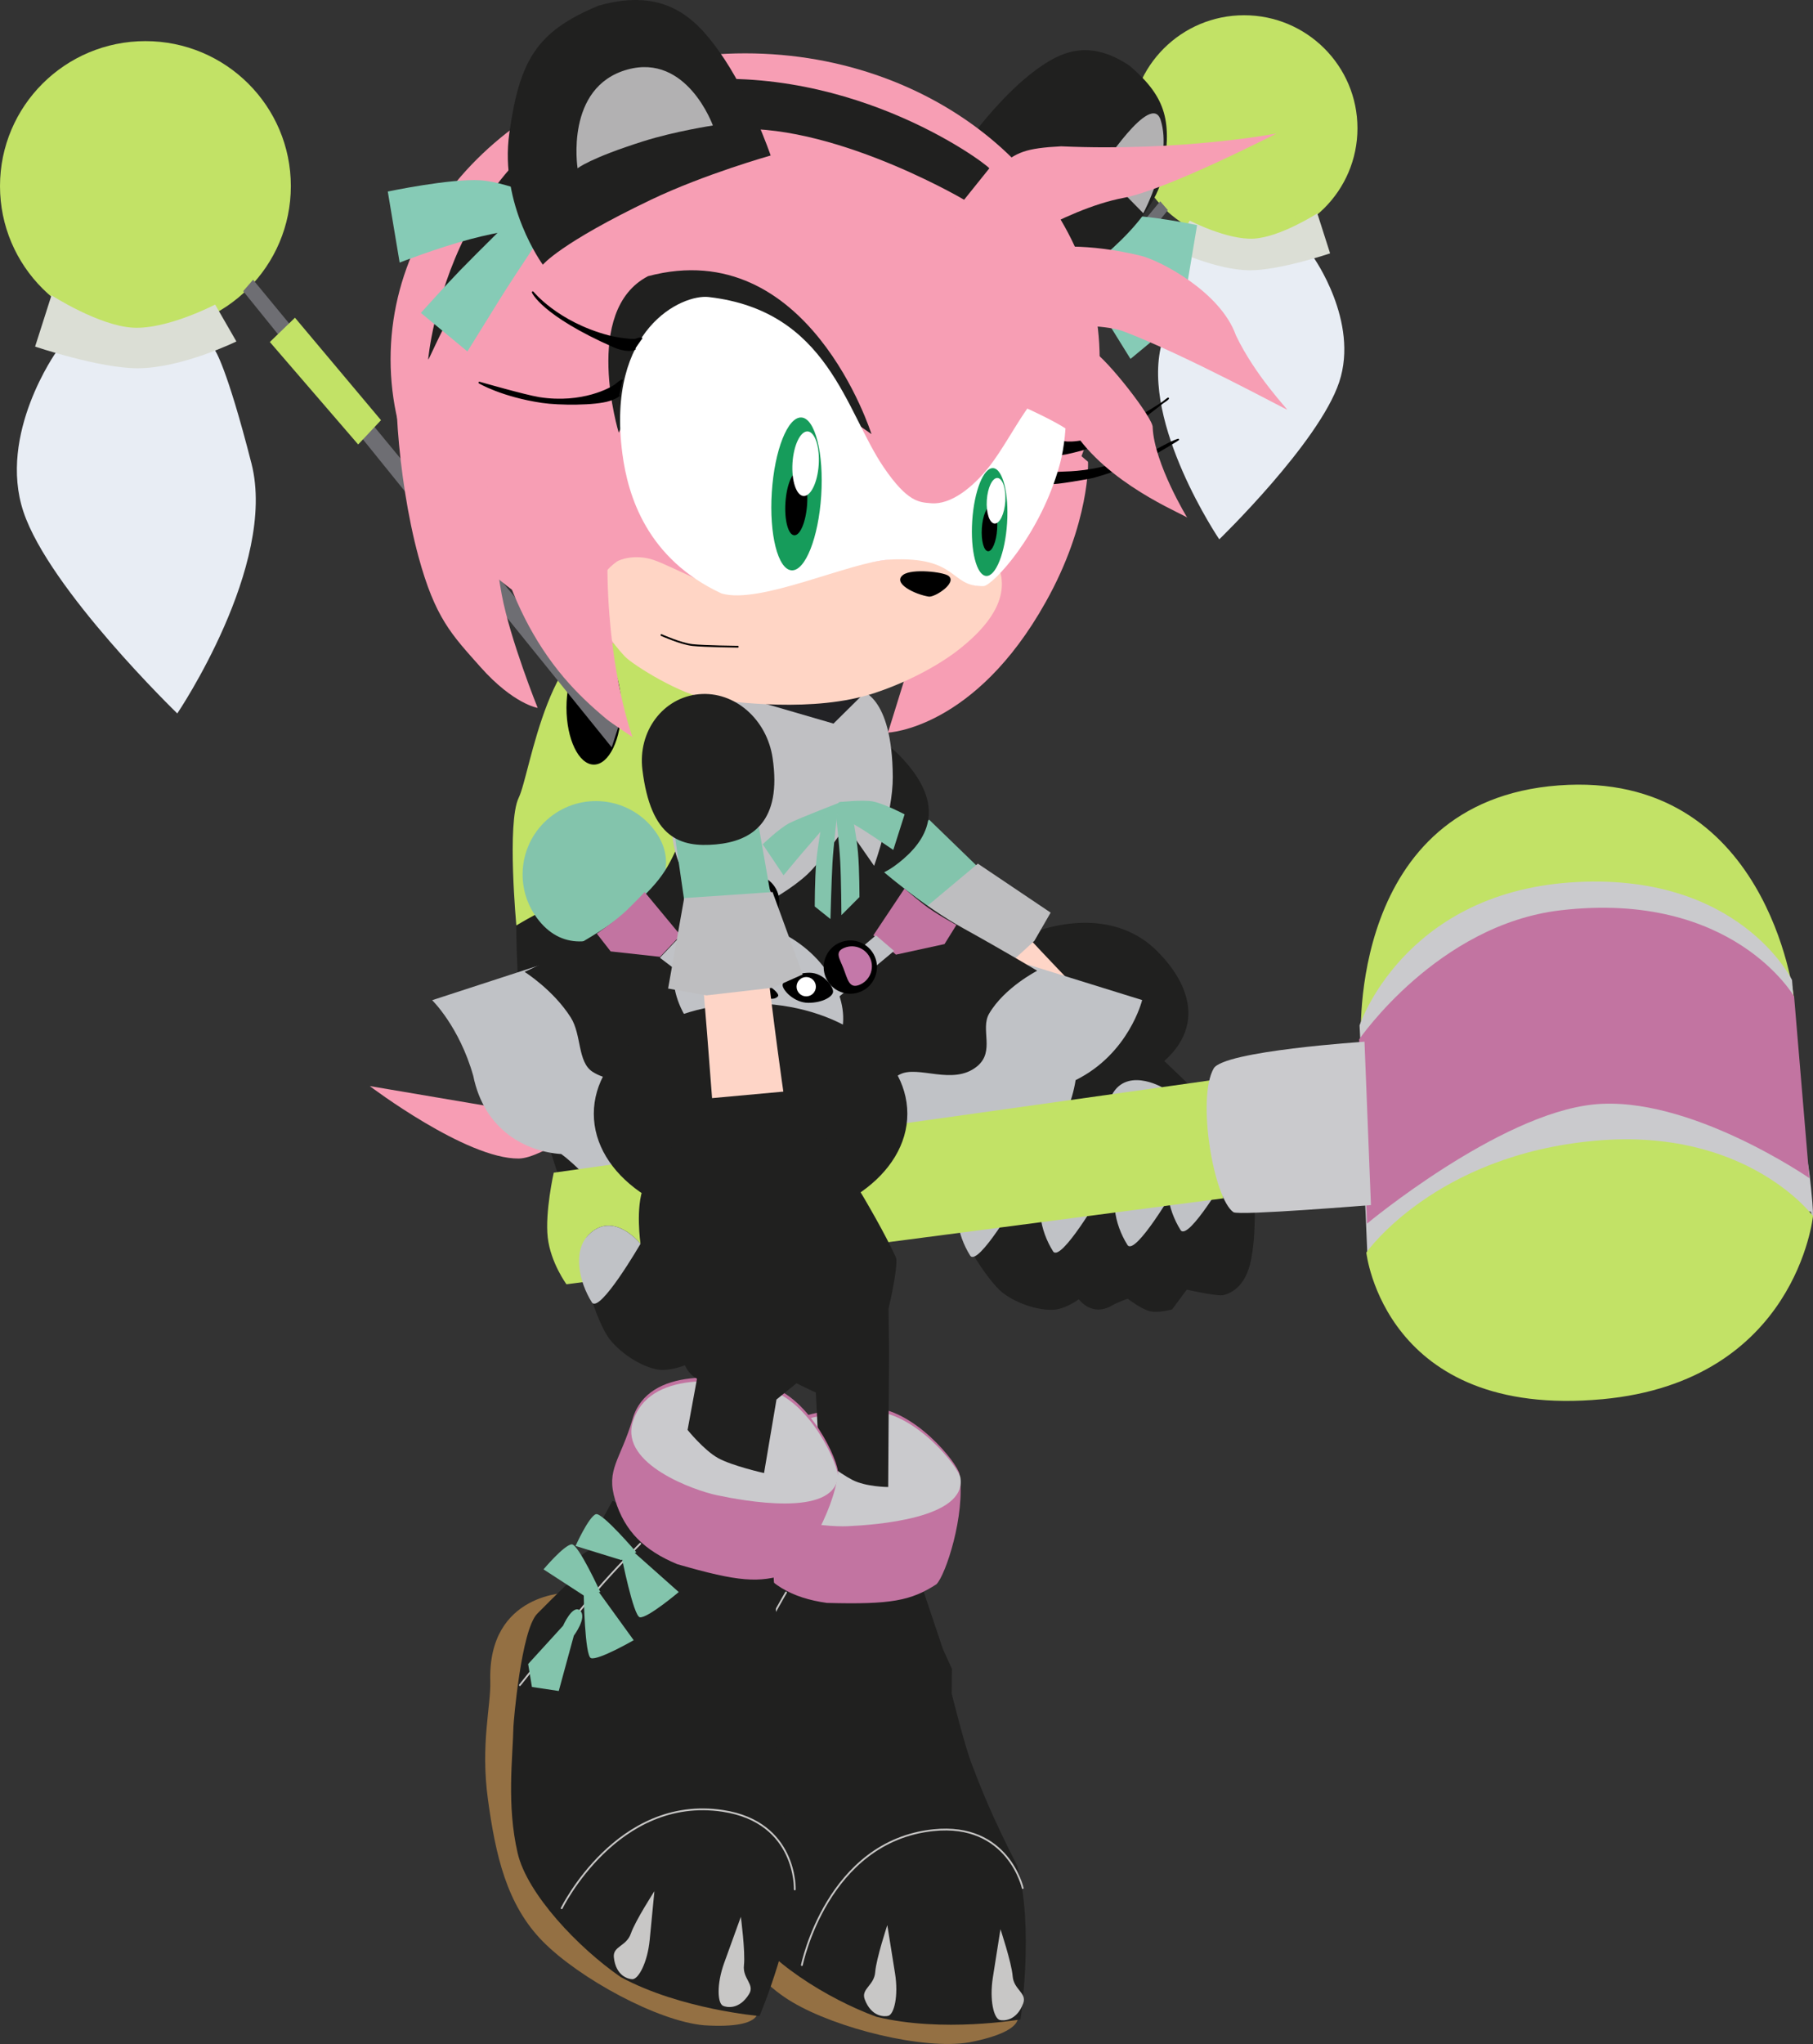 <svg version="1.1" xmlns="http://www.w3.org/2000/svg" xmlns:xlink="http://www.w3.org/1999/xlink" width="127.575" height="143.75" viewBox="0,0,127.575,143.75"><rect x="0" y="0" width="127.575" height="143.75" fill="#333333" stroke="none"/><g transform="translate(-178.164,-110.784)"><g data-paper-data="{&quot;isPaintingLayer&quot;:true}" fill-rule="nonzero" stroke-miterlimit="10" stroke-dasharray="" stroke-dashoffset="0" style="mix-blend-mode: normal"><g data-paper-data="{&quot;index&quot;:null}" stroke-width="0" stroke-linecap="butt" stroke-linejoin="miter"><g data-paper-data="{&quot;index&quot;:null}"><path d="M265.707,127.752c-4.406,0 -7.977,-3.558 -7.977,-7.948c0,-4.389 3.571,-7.948 7.977,-7.948c4.406,0 7.977,3.558 7.977,7.948c0,4.389 -3.571,7.948 -7.977,7.948z" fill="#c2e266" stroke="none"/><path d="M265.999,127.336c-2.722,0 -4.928,-2.198 -4.928,-4.91c0,-2.712 2.206,-4.91 4.928,-4.91c2.722,0 4.928,2.198 4.928,4.91c0,2.712 -2.206,4.91 -4.928,4.91z" fill="#c2e266" stroke="#000000"/><path d="M263.96,148.715c0,0 -5.496,-8.121 -4.07,-13.702c1.373,-5.375 2.005,-6.213 2.005,-6.213l8.681,0.061c0,0 3.244,4.529 1.823,8.795c-1.422,4.266 -8.439,11.058 -8.439,11.058z" fill="#e8edf4" stroke="#000000"/><path d="M266.11,129.791c-2.411,-0.011 -5.393,-1.47 -5.393,-1.47l1.165,-2.022c0,0 2.634,1.373 4.509,1.267c1.875,-0.106 4.469,-1.776 4.469,-1.776l0.899,2.813c0,0 -3.539,1.198 -5.649,1.189z" fill="#dbded5" stroke="#000000"/></g><g data-paper-data="{&quot;index&quot;:null}" stroke="none"><path d="M242.611,148.398c0,1.724 -0.673,3.121 -1.504,3.121c-0.83,0 -1.503,-1.397 -1.503,-3.121c0,-1.724 0.673,-3.121 1.503,-3.121c0.83,0 1.504,1.397 1.504,3.121z" fill="#000000"/><path d="M235.307,167.05c0.865,0 4.072,8.863 4.072,8.863c0,0 -4.335,1.373 -5.2,1.373c-0.865,0 -2.318,-4.984 -2.318,-5.742c0,-0.758 2.581,-4.494 3.446,-4.494z" fill="#807d5a"/><path d="M240.131,150.571l-0.418,-1.29l20.089,-24.343l0.543,0.624z" fill="#6e6e73"/><path d="M257.505,127.019l1.378,1.332l-4.845,5.618l-1.253,-1.332z" fill="#c2e266"/></g></g><g data-paper-data="{&quot;index&quot;:null}" stroke-width="0" stroke-linecap="butt" stroke-linejoin="miter"><g data-paper-data="{&quot;index&quot;:null}"><path d="M178.164,123.872c0,-5.631 4.582,-10.196 10.233,-10.196c5.652,0 10.233,4.565 10.233,10.196c0,5.631 -4.582,10.196 -10.233,10.196c-5.652,0 -10.233,-4.565 -10.233,-10.196z" fill="#c2e266" stroke="none"/><path d="M181.7,127.235c0,-3.479 2.831,-6.299 6.322,-6.299c3.492,0 6.322,2.82 6.322,6.299c0,3.479 -2.831,6.299 -6.322,6.299c-3.492,0 -6.322,-2.82 -6.322,-6.299z" fill="#c2e266" stroke="#000000"/><path d="M179.813,146.774c-1.824,-5.472 2.338,-11.282 2.338,-11.282l11.136,-0.079c0,0 0.811,1.075 2.573,7.97c1.829,7.159 -5.221,17.577 -5.221,17.577c0,0 -9.002,-8.714 -10.826,-14.186z" fill="#e8edf4" stroke="#000000"/><path d="M187.881,136.684c-2.707,0.012 -7.247,-1.525 -7.247,-1.525l1.153,-3.608c0,0 3.328,2.142 5.732,2.278c2.405,0.136 5.784,-1.625 5.784,-1.625l1.495,2.594c0,0 -3.825,1.873 -6.918,1.886z" fill="#dbded5" stroke="#000000"/></g><g data-paper-data="{&quot;index&quot;:null}" stroke="none"><path d="M214.665,166.885c0.849,-1.751 2.065,-11.931 7.394,-11.77c0.827,0.025 7.21,5.381 8.178,9.701c1.317,5.876 -2.874,11.197 -2.874,11.197l-12.859,-0.08c0,0 -0.689,-7.297 0.161,-9.048z" fill="#c2e266"/><path d="M219.954,156.55c1.065,0 1.929,1.792 1.929,4.004c0,2.211 -0.864,4.004 -1.929,4.004c-1.065,0 -1.929,-1.792 -1.929,-4.004c0,-2.211 0.864,-4.004 1.929,-4.004z" fill="#000000"/><path d="M215.132,184.949c-0.609,-3.498 -0.643,-9.075 -0.643,-9.075c0,0 2.338,-1.425 3.842,-1.869c1.504,-0.444 3.994,-0.656 3.994,-0.656l5.082,3.24c0,0 0.852,12.332 0.905,13.912c0.107,3.181 -5.786,5.552 -5.786,5.552l-4.873,-1.992c0,0 -1.912,-5.613 -2.521,-9.111z" fill="#20201f"/><path d="M222.172,195.85c0,0 4.114,-11.37 5.224,-11.37c1.11,0 4.42,4.792 4.42,5.765c0,0.973 -1.864,7.367 -2.974,7.367c-1.11,0 -6.67,-1.762 -6.67,-1.762z" fill="#c274a1"/><path d="M195.276,131.26l0.697,-0.801l25.771,31.228l-0.536,1.655z" fill="#6e6e73"/><path d="M204.974,140.335l-1.607,1.708l-6.215,-7.206l1.768,-1.708z" fill="#c2e266"/></g></g><g data-paper-data="{&quot;index&quot;:null}" stroke="none" stroke-width="0" stroke-linecap="butt" stroke-linejoin="miter"><g><g><path d="M266.082,191.605c0.352,0.435 0.497,4.773 0.273,6.717c-0.122,1.062 -0.338,3.042 -2.064,3.537c-0.44,0.126 -2.616,-0.377 -2.616,-0.377l-1.034,1.389c0,0 -0.992,0.282 -1.596,0.121c-0.604,-0.16 -1.526,-0.869 -1.526,-0.869c0,0 -0.673,0.224 -1.112,0.478c-1.434,0.83 -2.327,-0.442 -2.327,-0.442c0,0 -0.972,0.721 -1.848,0.742c-1.39,0.033 -3.011,-0.706 -3.713,-1.371c-1.192,-1.129 -3.68,-4.973 -2.903,-6.291c1.209,-2.052 3.546,-0.278 3.546,-0.278c0,0 -0.956,-2.295 -0.741,-3.785c0.332,-2.294 1.435,-3.312 1.435,-3.312l9.689,-2.969c0,0 4.326,3.981 6.537,6.709z" fill="#20201f"/><path d="M258.263,186.663c-4.875,2.671 -10.95,1.974 -13.772,-0.705c-2.822,-2.679 0.344,-6.514 4.209,-8.631c3.865,-2.117 8.162,-2.387 10.896,0.356c2.735,2.744 3.542,6.309 -1.333,8.98z" fill="#20201f"/><path d="M247.694,173.592c3.408,3.872 7.163,7.648 7.163,7.648l-5.275,1.771c0,0 -4.162,-5.374 -5.537,-6.936c-2.255,-2.562 -5.246,-5.693 -8.74,-9.2c-0.875,-0.879 -0.925,-1.846 -0.065,-2.775c0.578,-0.624 1.369,-0.973 2.595,-0.025c3.702,2.862 7.476,6.808 9.859,9.517z" fill="#fed5c7"/></g><path d="M246.43,199.084c-0.915,-1.448 -1.357,-3.612 -0.234,-4.744c1.75,-1.764 3.656,0.63 3.656,0.63c0,0 -2.884,4.967 -3.423,4.114z" fill="#c0c2c6"/><path d="M252.263,198.785c-0.915,-1.448 -1.357,-3.612 -0.234,-4.744c1.75,-1.764 3.656,0.63 3.656,0.63c0,0 -2.884,4.967 -3.423,4.114z" fill="#c0c2c6"/><path d="M257.497,198.336c-0.915,-1.448 -1.357,-3.612 -0.234,-4.744c1.75,-1.764 3.656,0.63 3.656,0.63c0,0 -2.884,4.967 -3.423,4.114z" fill="#c0c2c6"/><path d="M258.254,192.333c-1.382,-1.013 -2.585,-2.864 -1.954,-4.33c0.983,-2.282 3.633,-0.752 3.633,-0.752c0,0 -0.866,5.678 -1.679,5.082z" fill="#c0c2c6"/><path d="M261.236,197.29c-0.915,-1.448 -1.357,-3.612 -0.234,-4.744c1.75,-1.764 3.656,0.63 3.656,0.63c0,0 -2.884,4.967 -3.423,4.114z" fill="#c0c2c6"/></g><g><path d="M242.273,175.635l-3.283,-3.374l4.555,-3.831l3.398,3.291z" fill="#83c4ac"/><path d="M241.788,171.147c-1.911,1.674 -3.976,2.339 -7.278,-1.202c-1.858,-1.991 -1.814,-4.962 0.096,-6.636c1.911,-1.674 4.913,-1.369 6.823,0.575c3.184,3.242 2.269,5.588 0.358,7.262z" fill="#20201f"/><path d="M250.949,176.953l-3.473,3.188l-2.463,1.192l-2.822,-5.811l4.783,-3.998l5.121,3.444z" fill="#bebec0"/></g></g><g data-paper-data="{&quot;index&quot;:null}" stroke="none" stroke-width="0" stroke-linecap="butt" stroke-linejoin="miter"><path d="M229.973,181.055c0,0 -11.905,11.166 -15.304,11.207c-3.693,0.044 -10.486,-5.095 -10.486,-5.095l10.603,1.796l9.696,-8.181l5.491,0.273z" fill="#f79db4"/><path d="M224.261,169.234c1.683,2.3 0.409,4.754 -1.891,6.437c-2.3,1.683 -4.754,1.956 -6.437,-0.343c-1.683,-2.3 -1.182,-5.528 1.117,-7.21c2.3,-1.683 5.528,-1.182 7.21,1.117z" fill="#83c4ac"/><path d="M258.534,181.117c0,0 -0.922,3.774 -4.681,5.63c-0.498,3.086 -2.584,6.362 -6.576,6.953c-1.025,2.106 -3.658,3.818 -7.394,2.774c-1.28,1.682 -4.197,2.619 -6.593,0.572c-2.709,1.794 -6.15,1.571 -8.185,-1.092c-3.388,0.913 -5.3,-2.452 -7.45,-4.008c-2.488,-0.171 -5.413,-1.673 -6.189,-5.499c-0.984,-3.472 -2.893,-5.321 -2.893,-5.321l7.589,-2.47c0,0 1.114,0.771 3.558,2.995c2.016,1.835 4.299,5.237 13.187,4.94c9.968,-0.333 11.9,-2 13.74,-4.977c1.304,-2.109 3.914,-2.972 3.914,-2.972z" fill="#c0c2c6"/><path d="M238.129,159.879c0,0 0.848,3.198 1.269,5.793c0.42,2.595 0.756,6.27 0.756,6.27c0,0 2.911,2.534 5.77,4.115c2.859,1.582 5.225,2.998 5.225,2.998c0,0 -2.302,1.174 -3.382,3.015c-0.642,1.094 0.435,2.657 -0.848,3.708c-1.707,1.398 -4.165,-0.125 -5.469,0.585c-2.787,1.517 -4.178,4.192 -8.954,3.784c-2.675,-0.228 -4.497,-2.918 -6.091,-3.336c-2.979,-0.78 -4.707,0.513 -6.535,-0.643c-1.08,-0.683 -0.771,-2.606 -1.541,-3.822c-1.231,-1.944 -3.249,-3.21 -3.249,-3.21c0,0 5.114,-2.322 7.494,-4.502c2.38,-2.179 2.641,-2.792 3.971,-5.985c1.33,-3.193 0.365,-9.008 0.365,-9.008l9.704,0.08l1.516,0.156z" fill="#20201f"/><path d="M221.134,177.695l-0.973,-1.25c0,0 1.395,-0.954 2.128,-1.666c0.814,-0.79 1.237,-1.259 1.237,-1.259l2.523,3.04l-1.441,1.517z" data-paper-data="{&quot;index&quot;:null}" fill="#c274a1"/><path d="M227.791,180.562l-3.192,-2.419l1.157,-1.223l3.594,2.744z" data-paper-data="{&quot;index&quot;:null}" fill="#c0c2c6"/><path d="M241.21,177.923l-1.592,-1.358l2.192,-3.287c0,0 0.47,0.422 1.362,1.122c0.803,0.631 2.291,1.435 2.291,1.435l-0.837,1.345z" fill="#c274a1"/><path d="M234.937,180.673l4.864,-4.108l1.278,1.096l-4.499,3.743z" fill="#c0c2c6"/><path d="M227.813,159.056l10.852,0.281c0,0 2.289,0.262 2.321,6.091c0.014,2.573 -1.314,6.248 -1.314,6.248l-1.965,-2.825c0,0 -1.718,2.472 -2.73,3.423c-0.994,0.934 -2.756,1.991 -3.455,2.233c-0.721,0.25 -6.806,0.612 -6.074,-7.638c0.6,-6.758 2.365,-7.813 2.365,-7.813z" fill="#c0c0c3"/><path d="M230.979,159.977l8.177,-0.62l-2.342,2.316z" fill="#222225"/><g><g><path d="M236.865,184.552c-1.476,2.172 -5.063,2.309 -8.011,0.306c-2.948,-2.003 -4.141,-5.388 -2.665,-7.56c1.476,-2.172 5.063,-2.309 8.011,-0.306c2.948,2.003 4.141,5.388 2.665,7.56z" fill="#c0c2c6"/><path d="M232.561,172.989c0.662,0.796 0.553,1.978 -0.242,2.639c-0.796,0.662 -1.978,0.553 -2.639,-0.242c-0.662,-0.796 -0.553,-1.978 0.242,-2.639c0.796,-0.662 1.978,-0.553 2.639,0.242z" fill="#000000"/><path d="M232.519,174.112c-0.027,0.776 -0.729,0.581 -1.506,0.554c-0.776,-0.027 -1.333,0.124 -1.306,-0.652c0.027,-0.776 0.678,-1.384 1.455,-1.357c0.776,0.027 1.384,0.678 1.357,1.455z" fill="#c478a9"/><path d="M239.672,179.643c-0.466,0.924 -1.593,1.295 -2.518,0.829c-0.924,-0.466 -1.295,-1.593 -0.829,-2.518c0.466,-0.924 1.593,-1.295 2.518,-0.829c0.924,0.466 1.295,1.593 0.829,2.518z" fill="#000000"/><path d="M238.625,180.053c-0.723,0.284 -0.824,-0.438 -1.108,-1.16c-0.284,-0.723 -0.645,-1.173 0.078,-1.458c0.723,-0.284 1.54,0.071 1.824,0.794c0.284,0.723 -0.071,1.54 -0.794,1.824z" fill="#c478a9"/><path d="M236.785,180.517c0,0.355 -0.737,0.794 -1.739,0.794c-1.002,0 -1.814,-0.892 -1.814,-1.247c0,-0.355 0.888,-0.869 1.89,-0.869c1.002,0 1.663,0.968 1.663,1.323z" fill="#000000"/><path d="M232.075,177.081c0.405,0.917 0.293,1.937 -0.031,2.08c-0.325,0.143 -1.469,-0.239 -1.874,-1.155c-0.405,-0.917 -0.302,-1.768 0.023,-1.911c0.325,-0.143 1.477,0.07 1.882,0.986z" data-paper-data="{&quot;index&quot;:null}" fill="#000000"/><path d="M234.895,180.857c-0.376,0 -0.68,-0.305 -0.68,-0.68c0,-0.376 0.305,-0.68 0.68,-0.68c0.376,0 0.68,0.305 0.68,0.68c0,0.376 -0.305,0.68 -0.68,0.68z" fill="#ffffff"/><path d="M231.455,178.816c-0.397,0 -0.718,-0.322 -0.718,-0.718c0,-0.397 0.322,-0.718 0.718,-0.718c0.397,0 0.718,0.322 0.718,0.718c0,0.397 -0.322,0.718 -0.718,0.718z" fill="#ffffff"/></g><path d="M232.911,180.846c-0.163,0.217 -0.598,0.26 -0.915,0.022c-0.317,-0.238 -0.397,-0.668 -0.234,-0.885c0.163,-0.217 1.312,0.645 1.149,0.862z" fill="#000000"/><path d="M234.706,181.981c0.517,0.273 0.817,0.719 0.671,0.996c-0.146,0.277 -0.684,0.28 -1.201,0.006c-0.517,-0.273 -0.817,-0.719 -0.671,-0.996c0.146,-0.277 0.684,-0.28 1.201,-0.006z" fill="#ad597c"/><path d="M229.641,178.504c0.517,0.273 0.817,0.719 0.671,0.996c-0.146,0.277 -0.684,0.28 -1.201,0.006c-0.517,-0.273 -0.817,-0.719 -0.671,-0.996c0.146,-0.277 0.684,-0.28 1.201,-0.006z" fill="#ad597c"/></g><g fill="#83c4ac"><path d="M241.023,170.56c0,0 -1.574,-1.071 -2.223,-1.475c-0.729,-0.455 -1.939,-1.118 -1.939,-1.118l0.331,-0.767c0,0 1.651,-0.187 2.385,-0.051c0.802,0.149 2.241,0.907 2.241,0.907l-0.796,2.503z"/><path d="M233.3,172.342l-1.466,-2.179c0,0 1.168,-1.132 1.896,-1.5c0.666,-0.337 3.683,-1.504 3.683,-1.504l-0.46,0.864c0,0 -1.361,1.638 -1.933,2.279c-0.509,0.57 -1.719,2.04 -1.719,2.04z" data-paper-data="{&quot;index&quot;:null}"/><path d="M237.372,175.144c0,0 -0.015,-2.514 -0.085,-3.793c-0.07,-1.279 -0.301,-3.269 -0.301,-3.269l1.159,0.11c0,0 0.285,1.314 0.392,2.537c0.107,1.224 0.104,3.145 0.104,3.145z"/><path d="M235.496,174.537c0,0 -0.002,-1.922 0.105,-3.145c0.107,-1.224 0.502,-3.31 0.502,-3.31l0.993,-0.221c0,0 -0.286,2.376 -0.356,3.655c-0.07,1.279 -0.14,3.904 -0.14,3.904z" data-paper-data="{&quot;index&quot;:null}"/></g></g><g data-paper-data="{&quot;index&quot;:null}" stroke-linejoin="miter"><path d="M249.654,252.269c0,0 1.187,1.277 -3.285,2.151c-3.224,0.549 -9.316,-0.969 -12.456,-2.832c-3.141,-1.863 -4.775,-5.065 -6.276,-8.707c-1.501,-3.642 -1.441,-6.383 -1.936,-8.079c-1.76,-6.032 3.794,-7.428 3.794,-7.428c0,0 0.259,17.277 3.145,19.235c3.562,2.416 11.842,5.94 11.842,5.94z" fill="#947043" stroke="none" stroke-width="0" stroke-linecap="butt"/><path d="M244.525,226.792l0.624,1.358l-0.019,1.741c0,0 0.9,3.631 1.42,4.978c0.639,1.657 1.314,3.443 3.195,7.146c1.204,4.256 0.228,10.792 0.228,10.792c0,0 -5.48,0.953 -10.131,-0.184c-3.439,-1.248 -7.868,-4.017 -9.227,-6.611c-1.613,-3.078 -2.024,-6.402 -2.532,-8.536c-0.059,-0.246 -1.193,-6.691 -0.382,-8.105c0.81,-1.413 2.126,-3.564 2.126,-3.564c0,0 -0.614,0.061 -0.109,-1.229c0.115,-0.295 1.102,-1.01 1.102,-1.01l-0.728,-0.324l0.73,-2.889l12.312,2.294z" fill="#20201f" stroke="none" stroke-width="0" stroke-linecap="butt"/><path d="M227.786,234.541c0,0 2.502,-5.65 3.56,-7.827c0.835,-1.718 2.129,-3.934 2.129,-3.934" fill="none" stroke="#c8c7c6" stroke-width="0.125" stroke-linecap="round"/><path d="M230.741,214.413c0.123,-3.857 5.547,-4.649 8.632,-4.636c3.085,0.013 6.2,3.947 6.311,4.697c0.423,2.86 -0.985,7.102 -1.629,7.731c-1.796,1.154 -3.174,1.431 -7.708,1.31c-2.48,-0.349 -4.152,-1.309 -5.351,-3.256c-1.199,-1.946 -0.353,-2.778 -0.255,-5.846z" fill="#c274a1" stroke="none" stroke-width="0" stroke-linecap="butt"/><path d="M230.806,214.663c0.124,-3.857 5.547,-4.649 8.632,-4.636c3.085,0.013 6.2,3.947 6.311,4.697c0.423,2.86 -5.998,3.306 -7.941,3.396c-1.594,0.074 -7.1,-0.389 -7.002,-3.457z" fill="#cacacd" stroke="none" stroke-width="0" stroke-linecap="butt"/><path d="M240.602,246.175c0,0 0.291,1.818 0.543,3.4c0.253,1.582 -0.066,2.874 -0.48,2.981c-0.259,0.067 -1.182,0.091 -1.652,-1.159c-0.28,-0.746 0.664,-0.963 0.736,-1.915c0.072,-0.952 0.852,-3.307 0.852,-3.307z" fill="#c8c7c6" stroke="none" stroke-width="0" stroke-linecap="butt"/><path d="M234.589,248.985c0,0 1.768,-8.708 9.257,-9.487c5.259,-0.548 6.283,4.07 6.283,4.07" fill="none" stroke="#c8c7c6" stroke-width="0.125" stroke-linecap="round"/><path d="M248.563,246.463c0,0 0.785,2.353 0.859,3.305c0.074,0.952 1.019,1.167 0.74,1.914c-0.467,1.251 -1.39,1.23 -1.649,1.163c-0.414,-0.107 -0.736,-1.397 -0.486,-2.98c0.249,-1.583 0.536,-3.401 0.536,-3.401z" data-paper-data="{&quot;index&quot;:null}" fill="#c8c7c6" stroke="none" stroke-width="0" stroke-linecap="butt"/></g><path d="M240.548,190.386l0.175,15.465l-0.06,9.513c0,0 -1.571,-0.004 -2.532,-0.506c-0.962,-0.502 -2.329,-1.597 -2.329,-1.597l-0.468,-9.258l0.021,-14.295z" data-paper-data="{&quot;index&quot;:null}" fill="#20201f" stroke="none" stroke-width="0" stroke-linecap="butt" stroke-linejoin="miter"/><g data-paper-data="{&quot;index&quot;:null}" stroke-linejoin="miter"><path d="M226.359,250.934l5.076,1.033c0,0 0.827,1.535 -3.721,1.253c-3.258,-0.282 -8.77,-3.287 -11.339,-5.882c-2.57,-2.595 -3.343,-6.105 -3.877,-10.009c-0.534,-3.903 0.216,-6.54 0.165,-8.306c-0.182,-6.281 5.544,-6.231 5.544,-6.231c0,0 -4.107,16.783 -1.808,19.406c2.837,3.236 9.961,8.735 9.961,8.735z" fill="#947043" stroke="none" stroke-width="0" stroke-linecap="butt"/><path d="M232.898,226.02l0.262,1.471l-0.458,1.68c0,0 -0.045,3.741 0.118,5.175c0.2,1.764 0.404,3.663 1.289,7.721c0.091,4.422 -2.501,10.501 -2.501,10.501c0,0 -5.543,-0.46 -9.757,-2.733c-3.013,-2.075 -6.6,-5.872 -7.261,-8.724c-0.785,-3.385 -0.344,-6.705 -0.297,-8.898c0.005,-0.253 0.534,-6.776 1.674,-7.939c1.141,-1.163 2.957,-2.912 2.957,-2.912c0,0 -0.61,-0.095 0.205,-1.217c0.186,-0.256 1.321,-0.699 1.321,-0.699l-0.623,-0.497l1.435,-2.612l11.336,5.325z" fill="#20201f" stroke="none" stroke-width="0" stroke-linecap="butt"/><path d="M214.746,229.297c0,0 3.846,-4.836 5.419,-6.676c1.241,-1.452 3.052,-3.27 3.052,-3.27" fill="none" stroke="#c8c7c6" stroke-width="0.125" stroke-linecap="round"/><path d="M232.205,208.256c2.982,0.79 5.004,5.383 4.922,6.137c-0.312,2.874 -2.744,6.624 -3.527,7.07c-2.029,0.664 -3.432,0.584 -7.789,-0.676c-2.312,-0.963 -3.688,-2.314 -4.357,-4.5c-0.669,-2.186 0.359,-2.777 1.228,-5.721c1.092,-3.701 6.54,-3.1 9.522,-2.309z" fill="#c274a1" stroke="none" stroke-width="0" stroke-linecap="butt"/><path d="M222.682,210.823c1.092,-3.701 6.54,-3.1 9.522,-2.309c2.982,0.79 5.004,5.383 4.922,6.137c-0.312,2.874 -6.637,1.686 -8.541,1.283c-1.561,-0.33 -6.772,-2.167 -5.903,-5.111z" fill="#cacacd" stroke="none" stroke-width="0" stroke-linecap="butt"/><path d="M222.555,246.772c0.31,-0.903 1.658,-2.985 1.658,-2.985c0,0 -0.177,1.832 -0.332,3.427c-0.154,1.595 -0.789,2.764 -1.216,2.764c-0.268,0 -1.167,-0.21 -1.306,-1.538c-0.083,-0.792 0.885,-0.764 1.195,-1.668z" fill="#c8c7c6" stroke="none" stroke-width="0" stroke-linecap="butt"/><path d="M230.295,245.59c0,0 0.325,2.459 0.218,3.408c-0.107,0.949 0.779,1.339 0.364,2.019c-0.695,1.14 -1.598,0.944 -1.84,0.83c-0.386,-0.183 -0.458,-1.512 0.087,-3.018c0.545,-1.507 1.171,-3.238 1.171,-3.238z" data-paper-data="{&quot;index&quot;:null}" fill="#c8c7c6" stroke="none" stroke-width="0" stroke-linecap="butt"/><path d="M217.686,244.989c0,0 3.907,-7.98 11.35,-6.846c5.227,0.797 5.054,5.523 5.054,5.523" fill="none" stroke="#c8c7c6" stroke-width="0.125" stroke-linecap="round"/><g fill="#83c4ac" stroke="none" stroke-width="0" stroke-linecap="butt"><path d="M221.897,220.215l0.838,-0.299l3.19,2.835c0,0 -2.196,1.854 -2.734,1.774c-0.456,-0.068 -1.294,-4.31 -1.294,-4.31z"/><path d="M220.09,217.276c0.43,-0.166 2.851,2.674 2.851,2.674l-1.061,0.553l-3.216,-0.994c0,0 0.917,-2.037 1.425,-2.233z" data-paper-data="{&quot;index&quot;:null}"/><path d="M219.748,227.397c-0.437,-0.148 -0.509,-4.471 -0.509,-4.471l1.057,-0.185l2.458,3.396c0,0 -2.49,1.435 -3.006,1.261z"/><path d="M218.391,219.396c0.459,-0.042 2.013,3.351 2.013,3.351l-1.172,0.242l-2.822,-1.834c0,0 1.438,-1.709 1.98,-1.759z" data-paper-data="{&quot;index&quot;:null}"/><path d="M215.595,229.426l-0.266,-1.614l2.456,-2.692c0,0 0.678,-1.542 1.198,-1.062c0.521,0.48 -0.441,1.761 -0.441,1.761l-1.06,3.89z"/></g></g><path d="M235.698,190.12l-2.526,16.903l-1.245,7.36c0,0 -2.268,-0.51 -3.253,-1.065c-0.985,-0.555 -2.127,-1.968 -2.127,-1.968l1.01,-5.491l2.645,-15.363z" data-paper-data="{&quot;index&quot;:null}" fill="#20201f" stroke="none" stroke-width="0" stroke-linecap="butt" stroke-linejoin="miter"/><g data-paper-data="{&quot;index&quot;:null}" stroke-width="0" stroke-linecap="butt" stroke-linejoin="miter"><path d="M288.492,183.85c12.473,-1.039 16.746,8.684 16.746,8.684c0,0 0.075,-1.096 0.372,1.893c0.297,2.989 -0.018,1.571 -0.018,1.571c0,0 -9.278,-0.891 -16.977,-2.148c-11.283,2.917 -14.236,5.139 -14.236,5.139l-0.168,-3.946c0,0 5.392,-10.452 14.281,-11.192z" fill="#cacacd" stroke="none"/><path d="M290.912,209.188c-15.33,1.42 -16.604,-10.314 -16.604,-10.314c0,0 4.813,-6.863 16.13,-7.866c10.655,-0.945 15.301,5.297 15.301,5.297c0,0 -1.167,11.618 -14.827,12.884z" fill="#c2e266" stroke="#000000"/><path d="M287.844,166.02c14.69,-1.096 16.544,14.862 16.544,14.862l-30.457,3.061c0,0 -0.99,-16.811 13.913,-17.923z" fill="#c2e266" stroke="none"/><path d="M273.831,182.901c0,0 3.04,-9.204 14.791,-10.053c11.889,-0.846 15.641,6.86 15.641,6.86l0.095,1.15l-15.442,-5.079l-15.01,8.565z" fill="#cacacd" stroke="none"/><path d="M304.409,180.861l1.073,12.779c0,0 -8.499,-5.868 -15.186,-5.181c-6.686,0.687 -15.939,8.38 -15.939,8.38l-0.555,-12.956c0,0 5.523,-8.064 14.168,-9.078c12.131,-1.423 16.438,6.057 16.438,6.057z" fill="#c274a1" stroke="none"/><path d="M264.251,195.06l-46.226,6.046c0,0 -1.115,-1.514 -1.318,-3.29c-0.203,-1.776 0.422,-4.56 0.422,-4.56l46.155,-6.485c0,0 -0.108,2.368 0.087,4.038c0.195,1.67 0.881,4.25 0.881,4.25z" fill="#c2e266" stroke="none"/><path d="M274.634,195.535c0,0 -9.308,0.759 -9.678,0.5c-1.405,-0.984 -2.589,-8.011 -1.39,-10.107c0.708,-1.238 10.613,-1.882 10.613,-1.882l0.454,11.489z" fill="#cacacd" stroke="none"/></g><g data-paper-data="{&quot;index&quot;:null}"><g data-paper-data="{&quot;index&quot;:null}" fill="#86cbb6" stroke="none" stroke-width="0" stroke-linecap="butt" stroke-linejoin="miter"><path d="M257.577,129.428c-1.925,-0.511 -3.018,-0.581 -3.018,-0.581l-2.542,-1.294c0,0 3.152,-1.491 4.936,-1.599c1.785,-0.108 5.446,0.662 5.446,0.662l-0.699,4.18c0,0 -2.2,-0.857 -4.124,-1.368z"/><path d="M257.713,136.026c0,0 -1.312,-2.11 -1.925,-3.104c-0.844,-1.369 -3.644,-5.523 -3.644,-5.523l2.44,0.313c0,0 2.496,2.447 3.556,3.539c0.85,0.876 2.312,2.508 2.312,2.508z"/></g><g stroke="none" stroke-width="0" stroke-linecap="butt" stroke-linejoin="miter"><path d="M257.666,115.42c2.635,2.27 2.978,3.952 2.319,7.651c-0.659,3.699 -6.519,7.516 -6.519,7.516c0,0 -0.893,-3.786 -2.173,-5.838c-1.28,-2.052 -4.445,-4.774 -4.445,-4.774c0,0 2.017,-2.673 4.211,-4.272c1.674,-1.236 3.693,-2.253 6.607,-0.284z" data-paper-data="{&quot;index&quot;:null}" fill="#20201f"/><path d="M259.838,119.232c0.854,2.726 -1.225,6.548 -1.225,6.548l-3.017,-3.076c0,0 3.583,-5.577 4.242,-3.472z" data-paper-data="{&quot;index&quot;:null}" fill="#b2b1b2"/></g><path d="M230.596,114.536c13.778,0 24.948,9.633 24.948,21.516c0,11.883 -11.17,21.516 -24.948,21.516c-13.778,0 -24.948,-9.633 -24.948,-21.516c0,-11.883 11.17,-21.516 24.948,-21.516z" fill="#f79eb4" stroke="none" stroke-width="0" stroke-linecap="butt" stroke-linejoin="miter"/><path d="M254.72,143.257c0.026,-0.066 0.149,4.311 -2.967,9.858c-4.997,8.954 -11.105,9.192 -11.105,9.192l1.167,-3.761c0,0 6.406,-7.117 8.085,-9.789c1.679,-2.672 2.494,-7.493 2.493,-7.49" fill="#f79eb4" stroke="#f89db5" stroke-width="0" stroke-linecap="butt" stroke-linejoin="round"/><g fill="#ffd5c5" stroke="none" stroke-width="1" stroke-linecap="round" stroke-linejoin="round"><path d="M248.585,151.153c0.486,2.207 -1.402,4.107 -3.034,5.378c-0.267,0.208 -2.36,1.827 -5.801,2.978c-4.317,1.445 -10.016,0.628 -11.652,0.434c-1.952,-0.231 -5.426,-2.41 -5.976,-3.002c-3.96,-4.262 -0.994,-6.322 -0.576,-6.646c0.199,-0.154 1.316,-0.571 2.63,-0.124c1.28,0.436 4.782,2.372 5.988,2.321c1.295,-0.055 8.498,-2.491 12.243,-2.487c0.778,0.009 1.803,0.269 2.429,0.759c0.815,0.638 2.034,1.859 3.131,0.804c0.177,-0.171 0.567,-0.655 0.62,-0.415z"/><path d=""/></g><g fill="#000000" stroke="#000000" stroke-width="0.125" stroke-linecap="butt" stroke-linejoin="round"><path d="M252.439,144.057c0.258,-0.086 1.48,0.04 3.298,-0.387c1.144,-0.313 2.286,-0.636 3.393,-1.058c0.663,-0.253 1.268,-0.687 1.936,-0.911c0.023,-0.008 -1.42,0.882 -1.857,1.091c-1.371,0.657 -2.609,1.107 -4.068,1.528c-0.32,0.092 -2.937,0.533 -2.922,0.431"/><path d="M252.979,141.842c0.106,0.105 1.473,0.156 3.196,-0.615c1.723,-0.771 4.11,-2.266 4.186,-2.418c0.029,-0.057 -2.618,2.115 -3.837,2.774c-1.219,0.659 -3.772,1.234 -3.759,1.14"/></g><g fill="#000000" stroke="none" stroke-width="1" stroke-linecap="round" stroke-linejoin="round"><path d="M241.724,151.207c0.616,-0.446 2.8,-0.204 3.176,0.072c0.651,0.478 -0.911,1.496 -1.364,1.466c-0.987,-0.147 -2.622,-0.951 -1.812,-1.538z"/><path d=""/></g><path d="M221.239,140.067c0.084,-0.219 -0.412,7.825 -0.322,11.459c0.169,6.844 1.75,11.088 1.75,11.088c0,0 -1.477,-0.968 -1.83,-1.263c-1.093,-0.912 -2.057,-1.815 -2.987,-2.908c-2.186,-2.573 -3.663,-5.655 -4.578,-8.893c-0.61,-2.158 -1.27,-11.607 -1.176,-11.664" fill="#f79eb4" stroke="#f89db5" stroke-width="0" stroke-linecap="butt" stroke-linejoin="round"/><path d="M211.705,137.755c-0.06,0.06 1.157,11.621 1.761,14.833c0.605,3.212 2.533,7.983 2.533,7.983c0,0 -1.698,-0.262 -4.017,-2.866c-2.048,-2.3 -3.2,-3.465 -4.375,-7.787c-1.524,-5.609 -1.948,-13.312 -1.206,-14.796" fill="#f79eb4" stroke="#f89db5" stroke-width="0" stroke-linecap="butt" stroke-linejoin="round"/><g stroke="none" stroke-width="1" stroke-linecap="round" stroke-linejoin="round"><path d="M246.006,124.832c-0.39,-0.231 -10.322,-5.972 -17.455,-4.836c-5.622,0.895 -8.589,3.034 -13.711,6.718c-3.95,2.841 -6.395,9.318 -6.547,9.355c-0.011,0.003 1.502,-16.936 16.774,-19.432c12.356,-1.889 22.3,5.497 22.715,5.984" fill="#20201f"/><path d="" fill="#ee1a40"/></g><path d="M247.297,129.379c-0.094,0.076 3.818,-2.398 11.174,-0.6c1.311,0.328 5.567,2.509 6.661,5.59c1.331,2.802 3.672,5.234 3.606,5.228c-0.096,-0.01 -7.19,-3.863 -11.48,-5.495c-2.342,-0.891 -9.01,-0.097 -9.133,0.004" fill="#f79eb4" stroke="#f89db5" stroke-width="0" stroke-linecap="butt" stroke-linejoin="round"/><path d="M243.8,129.535c0.037,-0.343 3.523,-5.955 4.683,-7c1.16,-1.045 1.854,-1.33 4.349,-1.46c8.491,0.379 15.146,-0.901 15.146,-0.901c0,0 -7.665,3.945 -10.753,4.526c-4.285,0.807 -9.462,4.344 -9.891,4.688" fill="#f79eb4" stroke="#f89db5" stroke-width="0" stroke-linecap="butt" stroke-linejoin="round"/><path d="M221.703,141.214c0,0 -2.619,-8.582 2.064,-11.008c11.292,-2.991 15.72,11.109 15.72,11.109c0,0 -9.704,-6.911 -12.211,-6.911c-2.507,0 -5.572,6.81 -5.572,6.81z" data-paper-data="{&quot;index&quot;:null}" fill="#20201f" stroke="none" stroke-width="0" stroke-linecap="butt" stroke-linejoin="miter"/><path d="M240.342,143.641c1.708,2.504 2.527,2.463 3.338,2.535c1.391,0.124 2.962,-1.12 4.134,-2.63c1.676,-2.158 3.256,-6.002 5.11,-6.018c0.281,-0.002 0.473,3.472 -0.168,5.851c-1.359,5.045 -4.769,8.6 -5.374,8.622c-2.418,0.088 -1.705,-2.113 -6.605,-1.862c-2.791,0.143 -9.144,3.182 -11.839,2.383c-5.248,-2.435 -6.586,-6.862 -6.976,-9.805c-1.173,-8.842 4.226,-11.254 6.061,-11.044c8.447,0.968 9.641,8.04 12.32,11.968z" fill="#ffffff" stroke="none" stroke-width="0" stroke-linecap="butt" stroke-linejoin="miter"/><path d="M247.863,134.475c-0.168,-0.123 3.65,-1.072 7.199,0.986c1.02,0.591 4.283,4.767 4.213,5.387c0.104,2.517 2.439,6.371 2.446,6.366c0.144,-0.102 -4.871,-1.972 -7.58,-5.503c-0.918,-1.182 -5.775,-3.044 -6.25,-3.392" fill="#f79eb4" stroke="#f89db5" stroke-width="0" stroke-linecap="butt" stroke-linejoin="round"/><g fill="#000000" stroke="#000000" stroke-width="0.125" stroke-linecap="butt" stroke-linejoin="round"><path d="M222.865,135.29c-0.101,0.149 -0.733,0.202 -1.52,-0.146c-5.05,-2.232 -5.693,-3.807 -5.693,-3.807c0,0 1.721,2.132 5.303,3.086c0.698,0.186 1.628,0.274 1.83,0.263c0.192,-0.01 0.359,-0.156 0.563,-0.081"/><path d="M221.747,138.565c0,0 -0.151,0.178 -0.692,0.355c-1.005,0.329 -3.564,0.314 -4.749,0.137c-2.827,-0.421 -4.41,-1.364 -4.41,-1.364c0,0 3.197,0.92 4.213,1.084c3.066,0.477 5.086,-0.704 5.358,-0.903c0.12,-0.088 0.371,-0.331 0.51,-0.347"/></g><g stroke="none" stroke-linecap="butt" stroke-linejoin="miter"><path d="M234.559,140.145c0.96,0.062 1.584,2.518 1.392,5.487c-0.192,2.968 -1.125,5.324 -2.086,5.262c-0.96,-0.062 -1.583,-2.518 -1.392,-5.487c0.191,-2.968 1.125,-5.324 2.086,-5.262z" fill="#169c5b" stroke-width="NaN"/><path d="M234.341,143.94c0.422,0.027 0.699,1.054 0.619,2.294c-0.08,1.24 -0.487,2.223 -0.909,2.196c-0.422,-0.027 -0.699,-1.054 -0.619,-2.294c0.08,-1.24 0.487,-2.223 0.909,-2.196z" fill="#000000" stroke-width="0"/><path d="M233.93,143.337c0.081,-1.254 0.559,-2.244 1.069,-2.212c0.509,0.033 0.856,1.076 0.776,2.331c-0.081,1.254 -0.559,2.244 -1.069,2.212c-0.509,-0.033 -0.856,-1.076 -0.776,-2.331z" fill="#ffffff" stroke-width="0"/></g><g stroke="none" stroke-linecap="butt" stroke-linejoin="miter"><path d="M246.576,147.42c0.135,-2.094 0.794,-3.755 1.471,-3.712c0.677,0.044 1.117,1.776 0.982,3.87c-0.135,2.094 -0.794,3.755 -1.471,3.712c-0.677,-0.044 -1.117,-1.776 -0.982,-3.87z" fill="#169c5b" stroke-width="NaN"/><path d="M247.252,147.934c0.056,-0.874 0.343,-1.568 0.641,-1.549c0.298,0.019 0.493,0.744 0.437,1.618c-0.056,0.874 -0.343,1.568 -0.641,1.549c-0.298,-0.019 -0.493,-0.744 -0.437,-1.618z" fill="#000000" stroke-width="0"/><path d="M248.357,144.4c0.359,0.023 0.604,0.759 0.547,1.644c-0.057,0.885 -0.395,1.583 -0.754,1.56c-0.359,-0.023 -0.604,-0.759 -0.547,-1.644c0.057,-0.885 0.395,-1.583 0.754,-1.56z" fill="#ffffff" stroke-width="0"/></g><path d="M230.079,156.266c0,0 -2.369,-0.027 -3.187,-0.116c-0.818,-0.089 -2.183,-0.701 -2.183,-0.701" data-paper-data="{&quot;index&quot;:null}" fill="none" stroke="#000000" stroke-width="0.125" stroke-linecap="round" stroke-linejoin="miter"/><g fill="#86cbb6" stroke="none" stroke-width="0" stroke-linecap="butt" stroke-linejoin="miter"><path d="M214.823,126.92c0,0 -1.306,0.083 -3.607,0.694c-2.301,0.611 -4.93,1.636 -4.93,1.636l-0.835,-4.996c0,0 4.377,-0.921 6.51,-0.792c2.134,0.13 5.901,1.911 5.901,1.911l-3.039,1.547z"/><path d="M207.78,132.791c0,0 1.748,-1.951 2.764,-2.998c1.266,-1.305 4.251,-4.23 4.251,-4.23l2.917,-0.374c0,0 -3.347,4.966 -4.356,6.602c-0.733,1.188 -2.302,3.71 -2.302,3.71z"/></g><path d="M220.286,111.18c4.627,-1.314 6.814,0.87 8.461,3.191c2.168,3.014 3.646,7.349 3.646,7.349c0,0 -4.658,1.312 -8.416,3.109c-6.428,3.075 -7.615,4.573 -7.615,4.573c0,0 -3.08,-4.188 -2.356,-9.274c0.724,-5.086 1.888,-7.125 6.281,-8.948z" fill="#20201f" stroke="none" stroke-width="0" stroke-linecap="butt" stroke-linejoin="miter"/><path d="M222.312,115.676c4.195,-1.162 6.015,3.934 6.015,3.934c0,0 -2.649,0.401 -4.881,1.105c-3.817,1.206 -4.639,1.908 -4.639,1.908c0,0 -0.918,-5.723 3.505,-6.947z" fill="#b2b1b2" stroke="none" stroke-width="0" stroke-linecap="butt" stroke-linejoin="miter"/></g><g data-paper-data="{&quot;index&quot;:null}" stroke="none" stroke-width="0" stroke-linecap="butt" stroke-linejoin="miter"><path d="M242.011,189.112c0,4.286 -4.939,7.76 -11.031,7.76c-6.092,0 -11.031,-3.474 -11.031,-7.76c0,-4.286 4.939,-7.76 11.031,-7.76c6.092,0 11.031,3.474 11.031,7.76z" fill="#20201f"/><path d="M229.267,163.433c1.451,4.66 2.317,10.29 2.734,14.03c0.596,5.348 1.284,10.093 1.284,10.093l-5.015,0.457c0,0 -0.633,-8.453 -0.873,-10.611c-0.395,-3.539 -1.078,-8.003 -1.967,-13.09c-0.223,-1.275 0.314,-2.13 1.604,-2.41c0.867,-0.188 1.752,-0.012 2.232,1.531z" fill="#fed5c7"/><path d="M226.307,174.086l-0.674,-4.66l5.937,-0.424l0.816,4.66z" fill="#83c4ac"/><path d="M232.528,164.082c0.671,4.494 -1.448,5.855 -3.977,6.087c-2.529,0.231 -4.591,-0.444 -5.183,-5.249c-0.333,-2.703 1.448,-5.081 3.977,-5.313c2.529,-0.231 4.78,1.779 5.183,4.475z" fill="#20201f"/><path d="M232.552,180.25l-4.683,0.539l-2.693,-0.483l1.131,-6.361l6.22,-0.424l2.12,5.795z" fill="#bebec0"/><g><path d="M236.317,190.749c0,0 3.352,5.136 4.887,8.462c0.244,0.53 -0.723,4.953 -1.449,6.861c-0.396,1.042 -1.123,2.989 -2.995,3.046c-0.477,0.015 -2.548,-1.052 -2.548,-1.052l-1.402,1.139c0,0 -1.075,0.03 -1.644,-0.287c-0.569,-0.317 -1.32,-1.271 -1.32,-1.271c0,0 -0.737,0.054 -1.247,0.198c-1.663,0.471 -2.239,-1.045 -2.239,-1.045c0,0 -1.168,0.48 -2.059,0.276c-1.414,-0.323 -2.863,-1.487 -3.402,-2.34c-0.915,-1.448 -2.443,-5.973 -1.32,-7.106c1.75,-1.764 3.656,0.63 3.656,0.63c0,0 -0.377,-2.566 0.223,-4.017c0.925,-2.234 2.302,-2.98 2.302,-2.98l10.558,-0.514z" fill="#20201f"/><path d="M219.811,202.374c-0.915,-1.448 -1.357,-3.612 -0.234,-4.744c1.75,-1.764 3.656,0.63 3.656,0.63c0,0 -2.884,4.967 -3.423,4.114z" fill="#c0c2c6"/></g></g></g></g></svg>